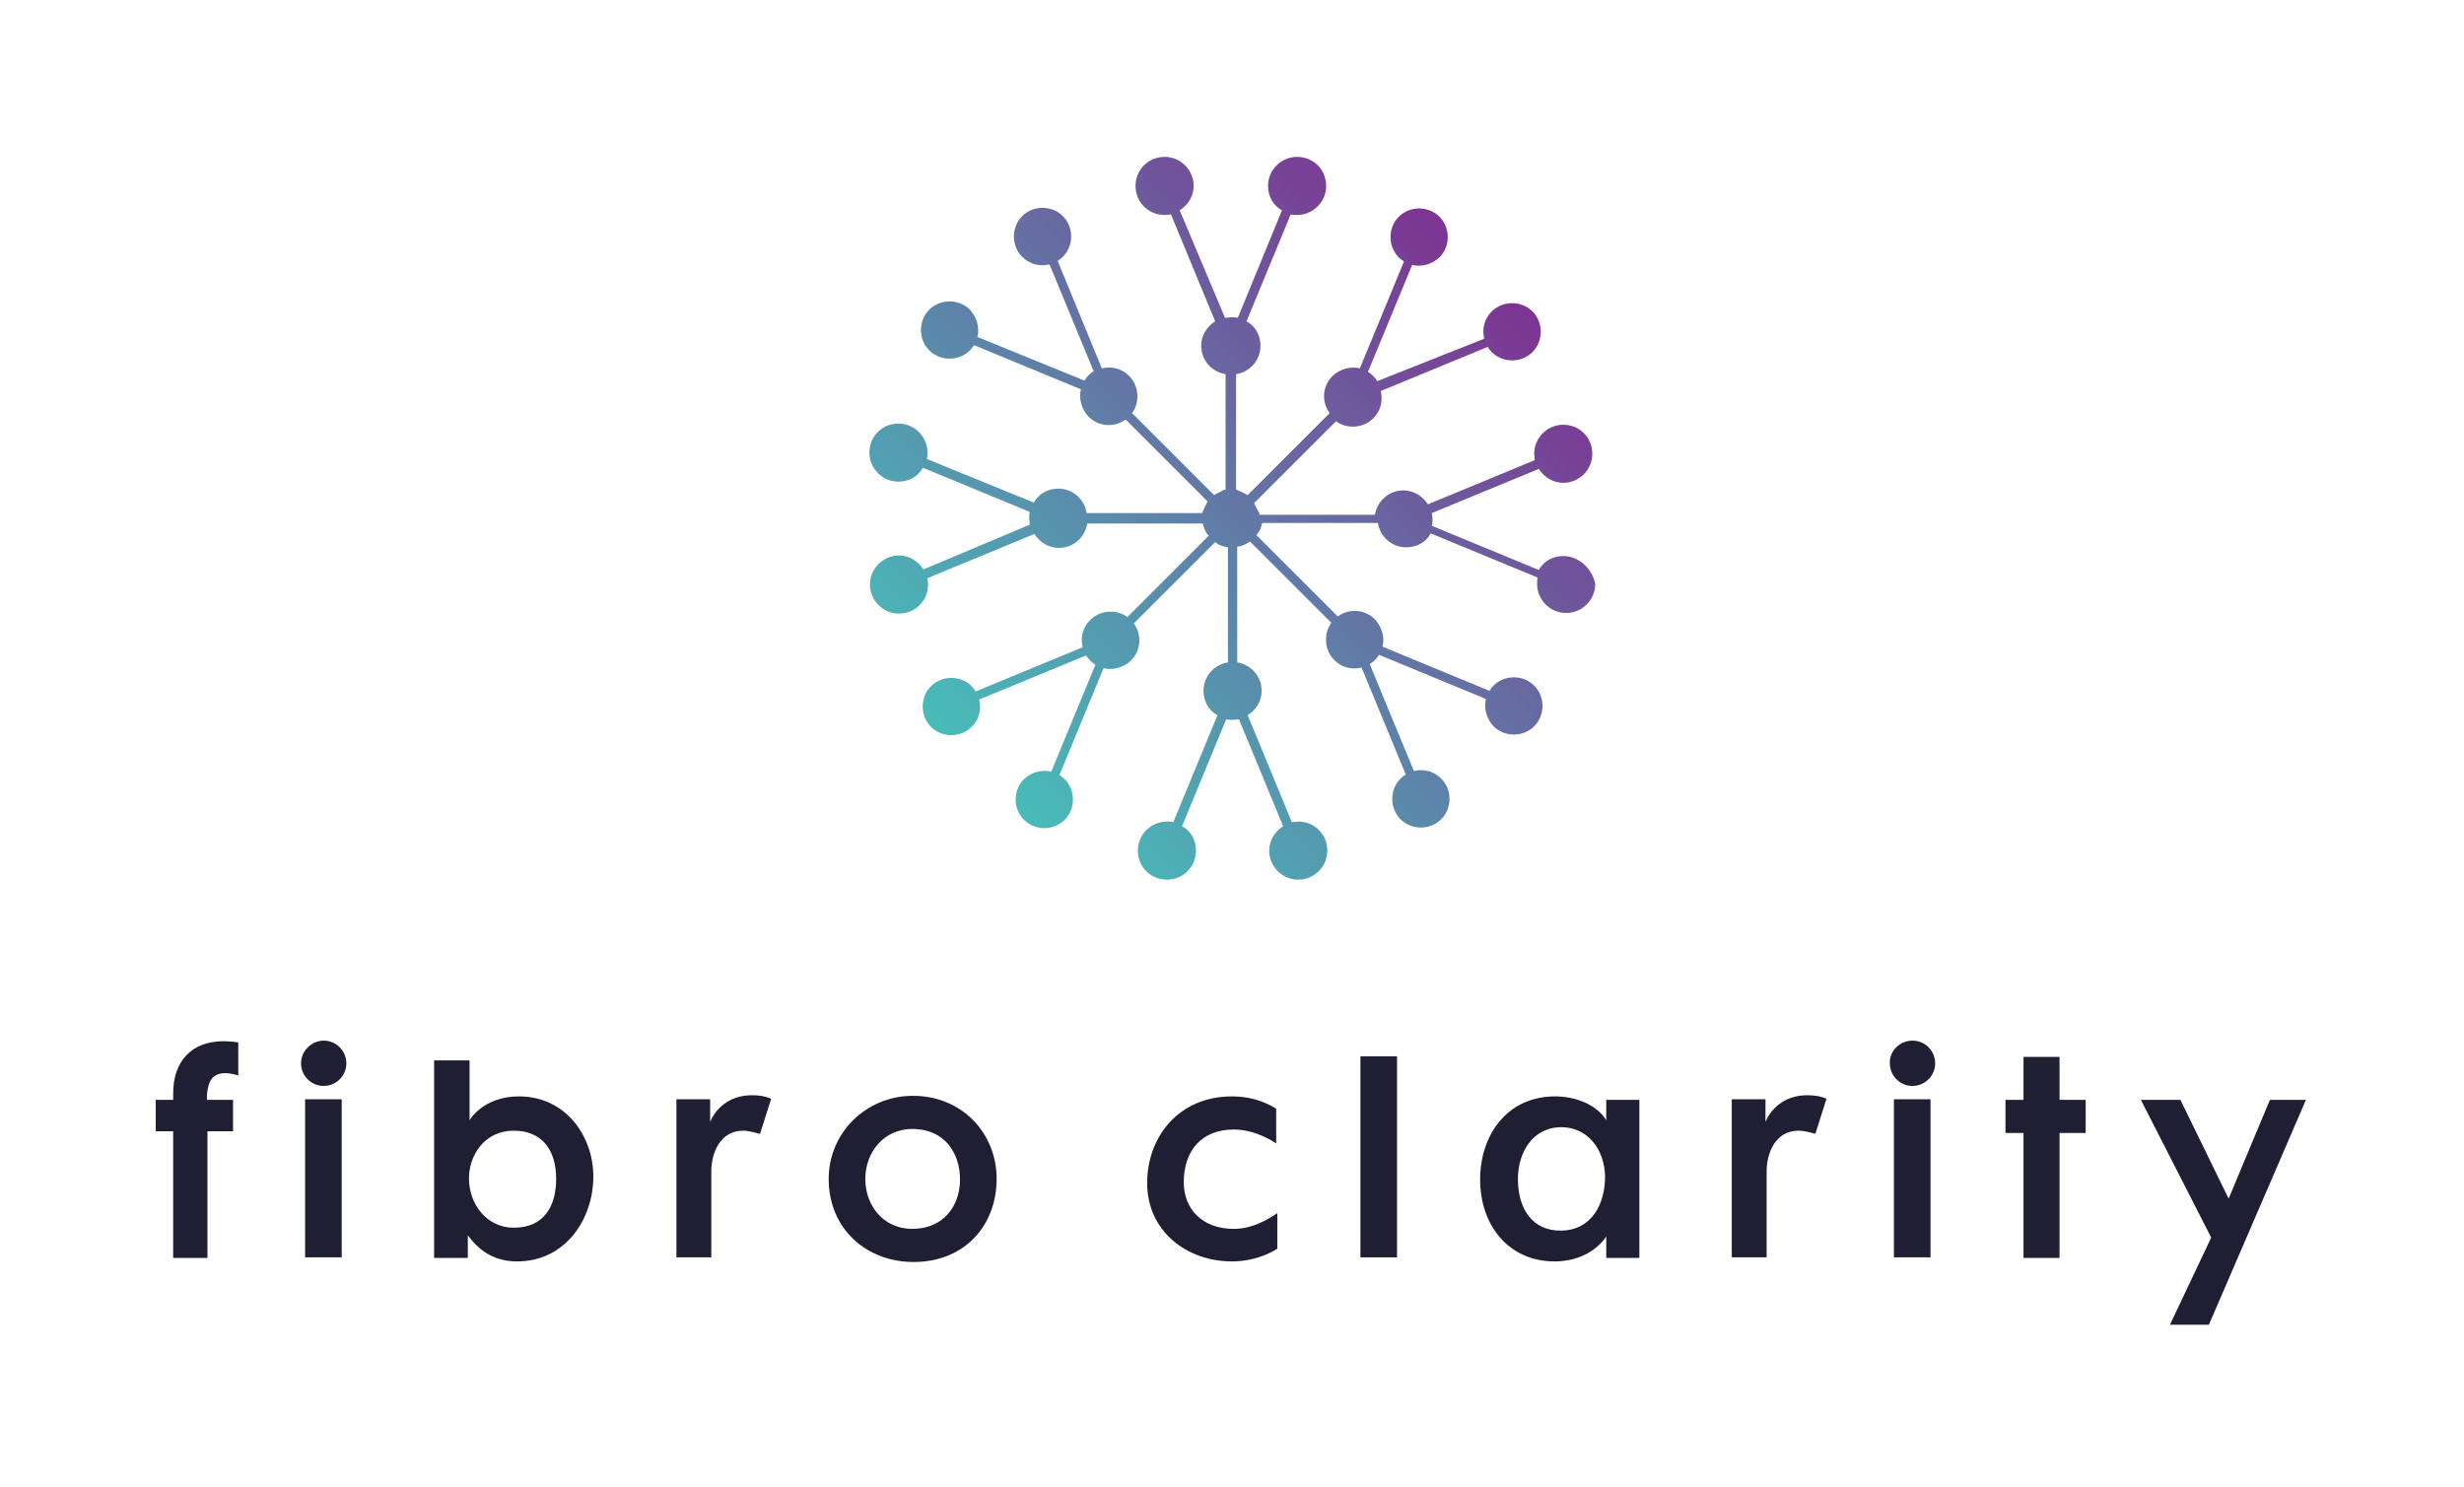 <?xml version="1.0" encoding="utf-8"?>
<!-- Generator: Adobe Illustrator 22.1.0, SVG Export Plug-In . SVG Version: 6.00 Build 0)  -->
<svg version="1.1" id="D" xmlns="http://www.w3.org/2000/svg" xmlns:xlink="http://www.w3.org/1999/xlink" x="0px" y="0px"
	 viewBox="0 0 424 256" style="enable-background:new 0 0 424 256;" xml:space="preserve">
<style type="text/css">
	.st0{fill:url(#SVGID_1_);}
	.st1{fill:#1F1E33;}
</style>
<g>
	<linearGradient id="SVGID_1_" gradientUnits="userSpaceOnUse" x1="167.88" y1="133.136" x2="255.76" y2="45.255">
		<stop  offset="0" style="stop-color:#48BCB9"/>
		<stop  offset="0.334" style="stop-color:#5891AD"/>
		<stop  offset="1" style="stop-color:#7D3392"/>
	</linearGradient>
	<path class="st0" d="M269,95.7c-1.8,0-3.4,0.9-4.2,2.4l-18.4-7.6c0.1-0.4,0.1-0.8,0.1-1.1c0-0.4-0.1-0.8-0.1-1.1l18.4-7.6
		c0.9,1.4,2.4,2.4,4.2,2.4c2.7,0,5-2.2,5-5s-2.2-5-5-5c-2.7,0-5,2.2-5,5c0,0.4,0.1,0.8,0.1,1.1l-18.4,7.6c-0.9-1.4-2.4-2.4-4.2-2.4
		c-2.5,0-4.5,1.8-4.9,4.2h-19.9c0-0.1,0-0.2,0-0.2c0-0.1,0-0.2-0.1-0.2c0-0.1,0-0.2-0.1-0.2c0-0.1-0.1-0.2-0.1-0.2
		c0-0.1-0.1-0.1-0.1-0.2c0-0.1-0.1-0.1-0.1-0.2c0-0.1-0.1-0.2-0.1-0.2c0-0.1-0.1-0.1-0.1-0.2c0-0.1-0.1-0.1-0.1-0.2
		c0-0.1-0.1-0.1-0.1-0.2l14.1-14.1c1.9,1.4,4.7,1.2,6.4-0.5c1.3-1.3,1.7-3,1.3-4.7l18.4-7.6c0.2,0.3,0.4,0.6,0.7,0.9
		c1.9,1.9,5.1,1.9,7,0c1.9-1.9,1.9-5.1,0-7c-1.9-1.9-5.1-1.9-7,0c-1.3,1.3-1.7,3-1.3,4.7L237,65.6c-0.2-0.3-0.4-0.6-0.7-0.9
		c-0.3-0.3-0.6-0.5-0.9-0.7l7.6-18.4c1.6,0.4,3.4-0.1,4.7-1.3c1.9-1.9,1.9-5.1,0-7c-1.9-1.9-5.1-1.9-7,0c-1.9,1.9-1.9,5.1,0,7
		c0.3,0.3,0.6,0.5,0.9,0.7L234,63.4c-1.6-0.4-3.4,0.1-4.7,1.3c-1.8,1.8-1.9,4.5-0.5,6.4l-14.1,14.1c-0.1,0-0.1-0.1-0.2-0.1
		c-0.1,0-0.1-0.1-0.2-0.1c-0.1,0-0.1-0.1-0.2-0.1c-0.1,0-0.2-0.1-0.2-0.1c-0.1,0-0.1-0.1-0.2-0.1c-0.1,0-0.1-0.1-0.2-0.1
		c-0.1,0-0.2-0.1-0.2-0.1c-0.1,0-0.2,0-0.2-0.1c-0.1,0-0.2,0-0.2-0.1c-0.1,0-0.1,0-0.2,0V64.4c2.4-0.4,4.2-2.4,4.2-4.9
		c0-1.8-0.9-3.4-2.4-4.2l7.6-18.4c0.4,0.1,0.8,0.1,1.1,0.1c2.7,0,5-2.2,5-5s-2.2-5-5-5c-2.7,0-5,2.2-5,5c0,1.8,0.9,3.4,2.4,4.2
		L213,54.7c-0.4-0.1-0.8-0.1-1.1-0.1s-0.8,0.1-1.1,0.1L203,36.2c1.4-0.9,2.4-2.4,2.4-4.2c0-2.7-2.2-5-5-5s-5,2.2-5,5s2.2,5,5,5
		c0.4,0,0.8-0.1,1.1-0.1l7.6,18.4c-1.4,0.9-2.4,2.4-2.4,4.2c0,2.5,1.8,4.5,4.2,4.9v19.9c-0.1,0-0.1,0-0.2,0c-0.1,0-0.2,0-0.2,0.1
		c-0.1,0-0.2,0-0.2,0.1c-0.1,0-0.2,0.1-0.2,0.1c-0.1,0-0.1,0.1-0.2,0.1c-0.1,0-0.1,0.1-0.2,0.1c-0.1,0-0.2,0.1-0.2,0.1
		c-0.1,0-0.1,0.1-0.2,0.1c-0.1,0-0.1,0.1-0.2,0.1c-0.1,0-0.1,0.1-0.2,0.1l-14.1-14.1c1.4-1.9,1.2-4.7-0.5-6.4
		c-1.3-1.3-3-1.7-4.7-1.3L182,44.9c0.3-0.2,0.6-0.4,0.9-0.7c1.9-1.9,1.9-5.1,0-7c-1.9-1.9-5.1-1.9-7,0c-1.9,1.9-1.9,5.1,0,7
		c1.3,1.3,3,1.7,4.7,1.3l7.6,18.4c-0.3,0.2-0.6,0.4-0.9,0.7c-0.3,0.3-0.5,0.6-0.7,0.9L168.2,58c0.4-1.6-0.1-3.4-1.3-4.7
		c-1.9-1.9-5.1-1.9-7,0c-1.9,1.9-1.9,5.1,0,7c1.9,1.9,5.1,1.9,7,0c0.3-0.3,0.5-0.6,0.7-0.9L186,67c-0.4,1.6,0.1,3.4,1.3,4.7
		c1.8,1.8,4.5,1.9,6.4,0.5l14.1,14.1c0,0.1-0.1,0.1-0.1,0.2c0,0.1-0.1,0.1-0.1,0.2c0,0.1-0.1,0.1-0.1,0.2c0,0.1-0.1,0.1-0.1,0.2
		c0,0.1-0.1,0.1-0.1,0.2c0,0.1-0.1,0.1-0.1,0.2c0,0.1-0.1,0.2-0.1,0.2c0,0.1,0,0.1-0.1,0.2c0,0.1,0,0.2-0.1,0.2c0,0.1,0,0.2,0,0.2
		H187c-0.4-2.4-2.4-4.2-4.9-4.2c-1.8,0-3.4,0.9-4.2,2.4L159.5,79c0.1-0.4,0.1-0.8,0.1-1.1c0-2.7-2.2-5-5-5s-5,2.2-5,5
		c0,2.7,2.2,5,5,5c1.8,0,3.4-0.9,4.2-2.4l18.4,7.6c-0.1,0.4-0.1,0.8-0.1,1.1c0,0.4,0.1,0.8,0.1,1.1L158.9,98
		c-0.9-1.4-2.4-2.4-4.2-2.4c-2.7,0-5,2.2-5,5c0,2.7,2.2,5,5,5s5-2.2,5-5c0-0.4-0.1-0.8-0.1-1.1l18.4-7.6c0.9,1.4,2.4,2.4,4.2,2.4
		c2.5,0,4.5-1.8,4.9-4.2h19.9c0,0.2,0.1,0.5,0.2,0.7c0,0.2,0.1,0.3,0.2,0.5c0.1,0.3,0.3,0.6,0.5,0.8c0,0,0.1,0.1,0.1,0.1l-14,14
		c-1.9-1.4-4.7-1.2-6.4,0.5c-1.3,1.3-1.7,3-1.3,4.7l-18.4,7.6c-0.2-0.3-0.4-0.6-0.7-0.9c-1.9-1.9-5.1-1.9-7,0c-1.9,1.9-1.9,5.1,0,7
		c1.9,1.9,5.1,1.9,7,0c1.3-1.3,1.7-3,1.3-4.7l18.4-7.6c0.2,0.3,0.4,0.6,0.7,0.9c0.3,0.3,0.6,0.5,0.9,0.7l-7.6,18.4
		c-1.6-0.4-3.4,0.1-4.7,1.3c-1.9,1.9-1.9,5.1,0,7c1.9,1.9,5.1,1.9,7,0c1.9-1.9,1.9-5.1,0-7c-0.3-0.3-0.6-0.5-0.9-0.7l7.6-18.4
		c1.6,0.4,3.4-0.1,4.7-1.3c1.8-1.8,1.9-4.5,0.5-6.4l14-14c0.6,0.5,1.4,0.8,2.2,0.9V114c-2.4,0.4-4.2,2.4-4.2,4.9
		c0,1.8,0.9,3.4,2.4,4.2l-7.6,18.4c-0.4-0.1-0.8-0.1-1.1-0.1c-2.7,0-5,2.2-5,5s2.2,5,5,5s5-2.2,5-5c0-1.8-0.9-3.4-2.4-4.2l7.6-18.4
		c0.4,0.1,0.8,0.1,1.1,0.1s0.8-0.1,1.1-0.1l7.6,18.4c-1.4,0.9-2.4,2.4-2.4,4.2c0,2.7,2.2,5,5,5c2.7,0,5-2.2,5-5s-2.2-5-5-5
		c-0.4,0-0.8,0.1-1.1,0.1l-7.6-18.4c1.4-0.9,2.4-2.4,2.4-4.2c0-2.5-1.8-4.5-4.2-4.9V94.1c0.8-0.1,1.5-0.4,2.2-0.9l14,14
		c-1.4,1.9-1.2,4.7,0.5,6.4c1.3,1.3,3,1.7,4.7,1.3l7.6,18.4c-0.3,0.2-0.6,0.4-0.9,0.7c-1.9,1.9-1.9,5.1,0,7c1.9,1.9,5.1,1.9,7,0
		c1.9-1.9,1.9-5.1,0-7c-1.3-1.3-3-1.7-4.7-1.3l-7.6-18.4c0.3-0.2,0.6-0.4,0.9-0.7c0.3-0.3,0.5-0.6,0.7-0.9l18.4,7.6
		c-0.4,1.6,0.1,3.4,1.3,4.7c1.9,1.9,5.1,1.9,7,0c1.9-1.9,1.9-5.1,0-7c-1.9-1.9-5.1-1.9-7,0c-0.3,0.3-0.5,0.6-0.7,0.9l-18.4-7.6
		c0.4-1.6-0.1-3.4-1.3-4.7c-1.8-1.8-4.5-1.9-6.4-0.5l-14-14c0,0,0.1-0.1,0.1-0.1c0.2-0.3,0.3-0.5,0.5-0.8c0.1-0.1,0.1-0.3,0.2-0.5
		c0.1-0.2,0.1-0.5,0.2-0.7h19.9c0.4,2.4,2.4,4.2,4.9,4.2c1.8,0,3.4-0.9,4.2-2.4l18.4,7.6c-0.1,0.4-0.1,0.8-0.1,1.1c0,2.7,2.2,5,5,5
		c2.7,0,5-2.2,5-5C274,97.9,271.7,95.7,269,95.7z"/>
	<g>
		<path class="st1" d="M29.9,194.7h-3.1v-5.4h3c0,0,0-0.6,0-1.1c0-5.6,3.2-9,8.7-9c1,0,2.5,0.2,2.5,0.2v5.7c0,0-1.2-0.4-2.2-0.4
			c-2,0-3.2,1-3.2,4.6h4.5v5.4h-4.4v21.8h-5.9V194.7z"/>
		<path class="st1" d="M55.7,179.1c2.2,0,3.9,1.8,3.9,3.9c0,2.2-1.8,3.9-3.9,3.9c-2.2,0-3.9-1.8-3.9-3.9
			C51.8,180.9,53.6,179.1,55.7,179.1z M58.8,216.4h-6.3v-27.2h6.3V216.4z"/>
		<path class="st1" d="M74.8,182.5h6v10.3c0,0,2.3-4.1,8.5-4.1c8.1,0,12.8,6.9,12.8,13.8c0,7.3-4.8,14.6-13.1,14.6
			c-3.6,0-6.3-1.5-8.5-4.5v3.9h-5.8V182.5z M88.4,194.6c-5,0-7.7,4.2-7.7,8.2c0,4.5,3.1,8.5,7.7,8.5c5.3,0,7.3-3.8,7.3-8.4
			C95.7,197.6,93,194.6,88.4,194.6z"/>
		<path class="st1" d="M127.9,194.6c-4.1,0-5.5,4-5.5,7c0,6,0,14.8,0,14.8h-6v-27.2h5.8v3.9c0,0,1.6-4.6,7.2-4.6
			c1,0,2.1,0.1,3.3,0.6l-1.9,6C130.6,195.2,129.1,194.6,127.9,194.6z"/>
		<path class="st1" d="M157.1,188.6c8.4,0,14.4,6.4,14.4,14.3c0,7.9-5.4,14.3-14.3,14.3c-8.1,0-14.6-5.7-14.6-14.3
			C142.6,194.9,149.1,188.6,157.1,188.6z M148.9,202.9c0,4.6,3.1,8.6,8.1,8.6c5.3,0,8.2-3.9,8.2-8.5c0-4.6-2.7-8.7-8.2-8.7
			C152.1,194.3,148.9,198.3,148.9,202.9z"/>
		<path class="st1" d="M197.4,203.6c0-7.9,5.4-14.9,14.6-14.9c2.8,0,5.3,0.7,7.6,2.1v6c0,0-3.3-2.4-7.3-2.4c-5.5,0-8.6,3.6-8.6,9.1
			c0,4.5,3.1,8,8.6,8c3.1,0,5.7-1.5,7.5-2.7v6.1c0,0-3.1,2.2-7.8,2.2C204.2,217.1,197.4,211.9,197.4,203.6z"/>
		<path class="st1" d="M240.4,216.4h-6.3v-34.6h6.3V216.4z"/>
		<path class="st1" d="M254.7,203c0-7.6,4.6-14.3,12.9-14.3c3.8,0,7.3,1.6,8.8,4.1v-3.5h5.7v27.2h-5.7v-3.7c0,0-2.5,4.3-8.9,4.3
			C259.7,217.1,254.7,211,254.7,203z M268.7,194c-5,0-7.5,4.4-7.5,8.9c0,5.3,2.6,8.9,7.3,8.9c5.4,0,7.7-4.6,7.7-9.3
			C276.1,197.7,273.1,194,268.7,194z"/>
		<path class="st1" d="M309.5,194.6c-4.1,0-5.5,4-5.5,7c0,6,0,14.8,0,14.8h-6v-27.2h5.8v3.9c0,0,1.6-4.6,7.2-4.6
			c1,0,2.1,0.1,3.3,0.6l-1.9,6C312.3,195.2,310.8,194.6,309.5,194.6z"/>
		<path class="st1" d="M329.1,179.1c2.2,0,3.9,1.8,3.9,3.9c0,2.2-1.8,3.9-3.9,3.9c-2.2,0-3.9-1.8-3.9-3.9
			C325.1,180.9,326.9,179.1,329.1,179.1z M332.2,216.4h-6.3v-27.2h6.3V216.4z"/>
		<path class="st1" d="M348.2,216.4V195h-3.1v-5.7h3.1v-7.4h6.2v7.4h4.5v5.7h-4.5v21.5H348.2z"/>
		<path class="st1" d="M368.4,189.3h6.8l8.3,17l7.1-17h6.2L380.1,228h-6.7l7.1-15L368.4,189.3z"/>
	</g>
</g>
</svg>
